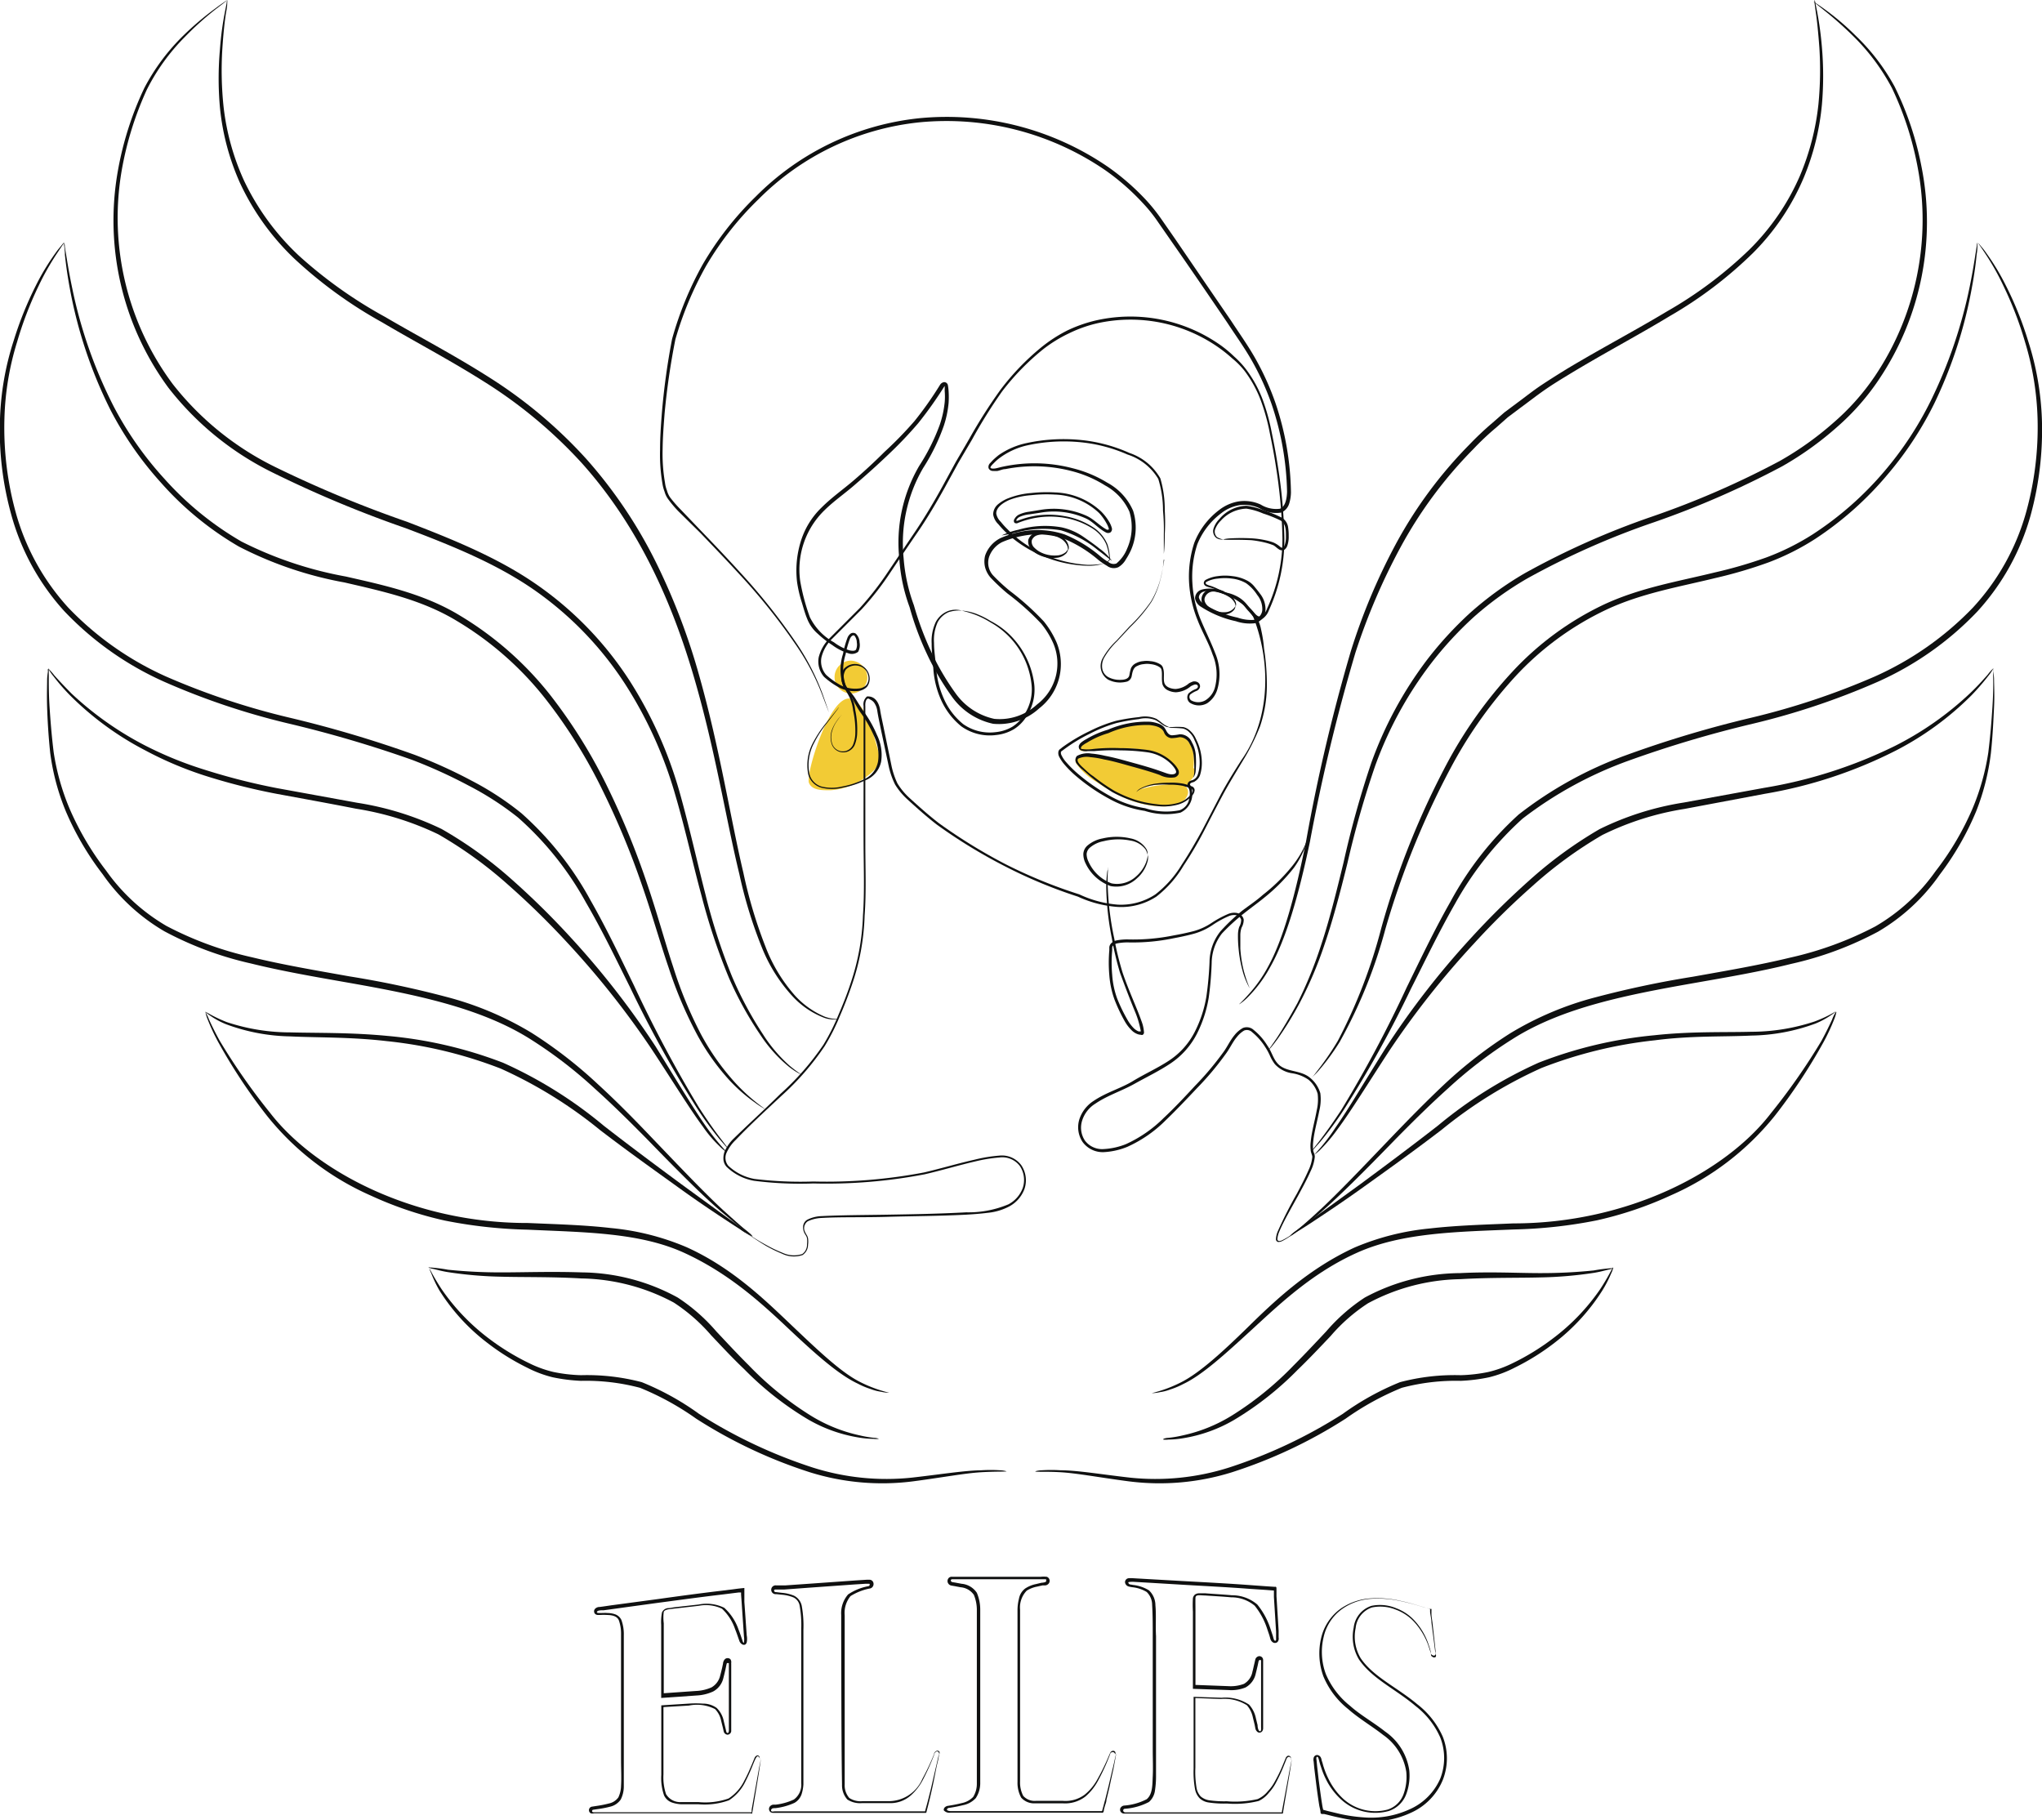 <svg xmlns="http://www.w3.org/2000/svg" viewBox="0 0 198.86 177.22"><defs><style>.cls-1{fill:#f2cb35;}.cls-2{fill:#f5cb2f;}.cls-3{fill:#0f1010;}</style></defs><g id="Layer_2" data-name="Layer 2"><g id="Layer_2-2" data-name="Layer 2"><path class="cls-1" d="M116.33,74.8a2.92,2.92,0,0,1-.09.81c-.24.43-.43.34-.45.89-1.53,0-3.27-.43-4.67.35a9.37,9.37,0,0,1,3.9-.38.92.92,0,0,1,.46.14.72.72,0,0,1,.19.74,1.34,1.34,0,0,1-.81.85,4.14,4.14,0,0,1-1.43.33,9.44,9.44,0,0,1-4.26-1,19.2,19.2,0,0,1-2.32-1.35,6.15,6.15,0,0,1-2-1.78.56.56,0,0,1-.1-.46.55.55,0,0,1,.42-.24,9.4,9.4,0,0,1,4.35.59c1.36.39,2.52.87,3.89,1.26.25.07,1.07.08,1.13-.17.13-.5-.28-.89-.61-1.2a4.42,4.42,0,0,0-1.45-.9,9.36,9.36,0,0,0-3.29-.36c-.71,0-1.42,0-2.12.08-.37,0-.73.06-1.09.11-.2,0-.65.1-.81-.08a.32.32,0,0,1,0-.45c.08-.07.49-.39.58-.44a12.92,12.92,0,0,1,5.29-1.67,5.16,5.16,0,0,1,1.36.06,1.67,1.67,0,0,1,.63.3,3.64,3.64,0,0,1,.46.63.88.88,0,0,0,.48.32c.42.1.83-.19,1.24,0,.56.21.9,1,1,1.54a5.31,5.31,0,0,1,0,1.5"/><path class="cls-1" d="M84.47,66.06a1.6,1.6,0,1,1-1.59-1.73,1.67,1.67,0,0,1,1.59,1.73"/><path class="cls-1" d="M85.63,73.5c.43,1.07-1.26,2.18-2,2.62a6.3,6.3,0,0,1-2.74.83c-.68,0-1.8.06-2.11-.72s1.65-7.39,3.54-8.14,3,4.52,3.33,5.41"/><polyline class="cls-2" points="127.86 145.49 127.86 145.49 127.87 145.48 127.86 145.49"/><path class="cls-3" d="M81.52,99.27a1,1,0,0,1-.32,0,2.75,2.75,0,0,1-.93-.16,8.18,8.18,0,0,1-3-2,15.46,15.46,0,0,1-3.06-4.81A43.85,43.85,0,0,1,72,85.11c-1.32-5.43-2.33-12-4.39-19.07s-5.28-14.64-11-21A45.72,45.72,0,0,0,47.2,37.2c-3.38-2.14-6.81-3.93-10-5.82a43.15,43.15,0,0,1-8.5-6.16,24.36,24.36,0,0,1-5.34-7.43,23.59,23.59,0,0,1-1.94-7.3,32,32,0,0,1,0-5.7,30.47,30.47,0,0,1,.47-3.56l.18-.92A1.11,1.11,0,0,1,22.13,0a1.54,1.54,0,0,1,0,.32q0,.32-.12.93c-.13.81-.26,2-.36,3.56a33.59,33.59,0,0,0,.13,5.65,23.71,23.71,0,0,0,2,7.16,24.3,24.3,0,0,0,5.3,7.25,43.78,43.78,0,0,0,8.44,6c3.17,1.86,6.61,3.65,10,5.8a45.68,45.68,0,0,1,9.56,8A45.64,45.64,0,0,1,64,55a63.47,63.47,0,0,1,4.11,10.85c2,7.11,3,13.71,4.28,19.12a45.64,45.64,0,0,0,2.14,7.17A15.49,15.49,0,0,0,77.47,97,8.3,8.3,0,0,0,80.32,99a3.78,3.78,0,0,0,1.2.23"/><path class="cls-3" d="M22.13,0l-.27.24L21,.9a30,30,0,0,0-3,2.7,20,20,0,0,0-3.7,5.13,32.06,32.06,0,0,0-2.47,8,27.13,27.13,0,0,0,5,20.68,28.65,28.65,0,0,0,9.94,8.05,114.66,114.66,0,0,0,12.87,5.35c4.47,1.72,8.87,3.5,12.62,6.11a33.51,33.51,0,0,1,9.07,9.39,40.74,40.74,0,0,1,4.84,10.78c1,3.56,1.74,6.93,2.53,10a57.77,57.77,0,0,0,2.59,8,35.55,35.55,0,0,0,3,5.61,14.45,14.45,0,0,0,2.59,3.06c.7.59,1.13.83,1.11.86a6.65,6.65,0,0,1-1.19-.77,13.69,13.69,0,0,1-2.7-3A34.23,34.23,0,0,1,71,95.25a59.31,59.31,0,0,1-2.69-8.06c-.82-3-1.55-6.4-2.59-9.93a40.52,40.52,0,0,0-4.83-10.63A33.07,33.07,0,0,0,52,57.43c-3.69-2.56-8.05-4.32-12.5-6A112.29,112.29,0,0,1,26.52,46a29.16,29.16,0,0,1-10.11-8.23,27.48,27.48,0,0,1-4.94-21.08,31.69,31.69,0,0,1,2.58-8.11,20.24,20.24,0,0,1,3.83-5.14A28.89,28.89,0,0,1,21,.8c.37-.28.66-.48.86-.61A1.68,1.68,0,0,1,22.13,0"/><path class="cls-3" d="M74.53,108a1,1,0,0,1-.27-.14,8.4,8.4,0,0,1-.73-.49A15.86,15.86,0,0,1,71,105.15a22.28,22.28,0,0,1-3.09-4.36,40.28,40.28,0,0,1-2.78-6.52c-.85-2.47-1.62-5.24-2.63-8.13a78.1,78.1,0,0,0-3.73-9A49.81,49.81,0,0,0,53.08,68a31.52,31.52,0,0,0-8.63-7.56c-3.39-2.05-7.23-2.87-10.89-3.72a36.61,36.61,0,0,1-10.3-3.5,30.68,30.68,0,0,1-7.62-6.26,33.52,33.52,0,0,1-4.89-7.06A44.06,44.06,0,0,1,6.81,28.14c-.27-1.44-.41-2.57-.49-3.34,0-.38-.05-.68-.07-.87a1.13,1.13,0,0,1,0-.3.92.92,0,0,1,.06.29c0,.19.07.48.13.87.12.76.3,1.88.6,3.3a45.33,45.33,0,0,0,4.09,11.6A33.38,33.38,0,0,0,16,46.61a30.56,30.56,0,0,0,7.51,6.12,37.12,37.12,0,0,0,10.17,3.41c3.64.83,7.58,1.66,11.06,3.77a32.41,32.41,0,0,1,8.79,7.7,50.28,50.28,0,0,1,5.74,9.25A77.77,77.77,0,0,1,63,86c1,2.92,1.74,5.69,2.56,8.16a40.14,40.14,0,0,0,2.67,6.49,23.38,23.38,0,0,0,3,4.37,17.9,17.9,0,0,0,2.41,2.32c.6.48.94.69.93.72"/><path class="cls-3" d="M6.25,23.63S6,24,5.54,24.69a25.41,25.41,0,0,0-1.8,3.19,35.16,35.16,0,0,0-2.07,5.4A27.6,27.6,0,0,0,.43,40.8,31.07,31.07,0,0,0,1.56,50a22.72,22.72,0,0,0,5.09,9.17,30.3,30.3,0,0,0,9.53,6.71,70.79,70.79,0,0,0,12,4,114.09,114.09,0,0,1,12.2,3.62A48,48,0,0,1,45.89,76a28.77,28.77,0,0,1,4.89,3.19,31.3,31.3,0,0,1,6.69,8.41c1.67,2.93,3,5.76,4.25,8.32a126.24,126.24,0,0,0,6.34,11.91c.86,1.34,1.58,2.34,2.09,3l.58.76q.19.25.18.27l-.23-.24-.63-.72a34.54,34.54,0,0,1-2.18-3A112.57,112.57,0,0,1,61.34,96.1c-1.28-2.55-2.62-5.38-4.3-8.26a30.83,30.83,0,0,0-6.6-8.24,29.26,29.26,0,0,0-4.82-3.11A48.61,48.61,0,0,0,40.15,74,116,116,0,0,0,28,70.43a70.15,70.15,0,0,1-12.07-4.07A30.51,30.51,0,0,1,6.25,59.5a23,23,0,0,1-5.16-9.41A30.63,30.63,0,0,1,0,40.79a27.49,27.49,0,0,1,1.33-7.61,34.51,34.51,0,0,1,2.18-5.41,22.64,22.64,0,0,1,1.91-3.15c.24-.35.46-.58.59-.75s.21-.25.22-.24"/><path class="cls-3" d="M70.72,112.16a4.13,4.13,0,0,1-.66-.56,11.58,11.58,0,0,1-1.6-1.88c-1.28-1.72-2.9-4.37-5-7.56a84.28,84.28,0,0,0-8.31-10.47,77.86,77.86,0,0,0-5.64-5.51,40.4,40.4,0,0,0-6.83-4.94,28.82,28.82,0,0,0-8-2.49c-2.69-.53-5.31-1-7.79-1.46a60,60,0,0,1-7-1.78,35.24,35.24,0,0,1-5.78-2.46,29.63,29.63,0,0,1-7.31-5.36,19.59,19.59,0,0,1-1.61-1.86,3.78,3.78,0,0,1-.48-.72,6,6,0,0,1,.57.64c.37.42.91,1,1.68,1.78a31.61,31.61,0,0,0,7.34,5.15A36.45,36.45,0,0,0,20.08,75,61.61,61.61,0,0,0,27,76.75l7.79,1.42A29.32,29.32,0,0,1,43,80.72a40.32,40.32,0,0,1,6.93,5,76.84,76.84,0,0,1,5.66,5.58,81.22,81.22,0,0,1,8.26,10.61c2,3.24,3.6,5.9,4.82,7.66a21.77,21.77,0,0,0,2.07,2.57"/><path class="cls-3" d="M4.75,65.11s0,.33,0,1,0,1.57.08,2.78.19,2.68.4,4.38A23,23,0,0,0,6.8,78.8a28.29,28.29,0,0,0,3.55,6,18.79,18.79,0,0,0,5.87,5.37,33.55,33.55,0,0,0,8.34,3.05c3,.73,6.19,1.27,9.44,1.85a96.34,96.34,0,0,1,9.46,2,31.19,31.19,0,0,1,8.32,3.51,43.82,43.82,0,0,1,6.45,5c1.89,1.73,3.55,3.43,5.05,5,3,3.13,5.41,5.67,7.19,7.3.9.81,1.59,1.44,2.09,1.84a5.92,5.92,0,0,1,.73.65,7.42,7.42,0,0,1-.8-.56c-.53-.37-1.25-1-2.17-1.76C68.48,116.5,66,114,63,110.91c-1.52-1.54-3.19-3.21-5.08-4.91a43.22,43.22,0,0,0-6.41-4.9c-4.84-3-11.12-4.27-17.59-5.41-3.25-.57-6.44-1.12-9.48-1.87A33.28,33.28,0,0,1,16,90.68a19,19,0,0,1-6-5.55A28,28,0,0,1,6.41,79a22.43,22.43,0,0,1-1.52-5.68c-.18-1.71-.26-3.2-.3-4.41s0-2.16,0-2.79a6.4,6.4,0,0,1,.08-.73.68.68,0,0,1,0-.24"/><path class="cls-3" d="M73.29,120.41a3.36,3.36,0,0,1-.54-.29c-.34-.2-.83-.51-1.46-.92-1.25-.82-3.05-2-5.24-3.58s-4.78-3.41-7.6-5.57a43.49,43.49,0,0,0-9.7-6,42.74,42.74,0,0,0-11.09-2.67c-3.51-.41-6.69-.33-9.38-.46A18.79,18.79,0,0,1,22,99.73a7.7,7.7,0,0,1-1.53-.83,2.89,2.89,0,0,1-.47-.37c0-.06.7.46,2.09,1a19.72,19.72,0,0,0,6.19,1c2.66.07,5.88,0,9.42.34A41.52,41.52,0,0,1,49,103.49a42.28,42.28,0,0,1,9.8,6.13c2.79,2.17,5.36,4.07,7.51,5.66L71.42,119l1.4,1a2.31,2.31,0,0,1,.47.39"/><path class="cls-3" d="M20,98.53a5.28,5.28,0,0,1,.35.73c.22.49.56,1.2,1.05,2.09a61.49,61.49,0,0,0,4.89,7c4.39,5.7,14,10.76,25.1,10.74,2.76.12,5.48.19,8.09.49a24.71,24.71,0,0,1,7.37,1.86c4.44,2,7.64,5.14,10.26,7.63s4.77,4.53,6.57,5.46a13,13,0,0,0,2.92,1.09,3.8,3.8,0,0,1-.81-.1,4.66,4.66,0,0,1-1-.26,7.81,7.81,0,0,1-1.26-.53c-1.87-.88-4.11-2.87-6.75-5.36S71,124,66.64,122s-9.75-2-15.26-2.26a46.16,46.16,0,0,1-8.08-.89,35.74,35.74,0,0,1-7.19-2.43A26.75,26.75,0,0,1,26,108.65a54.21,54.21,0,0,1-4.76-7.2,19.53,19.53,0,0,1-1-2.14,4,4,0,0,1-.24-.78"/><path class="cls-3" d="M85.56,140.11a1.91,1.91,0,0,1-.5,0,9.26,9.26,0,0,1-1.43-.13,14.38,14.38,0,0,1-5-1.8,30.64,30.64,0,0,1-6.15-4.85c-1.06-1-2.12-2.14-3.22-3.3a17.13,17.13,0,0,0-3.64-3.19,19.65,19.65,0,0,0-9-2.35c-2.91-.17-5.56-.11-7.78-.17a38.84,38.84,0,0,1-5.25-.45c-.62-.1-1.08-.24-1.4-.31a1.71,1.71,0,0,1-.48-.15,14.93,14.93,0,0,1,1.91.23,50.09,50.09,0,0,0,5.23.26c2.21,0,4.85-.1,7.8,0A19.8,19.8,0,0,1,66,126.35a17.74,17.74,0,0,1,3.76,3.3c1.09,1.16,2.14,2.29,3.17,3.31a31.39,31.39,0,0,0,6,4.87,15.19,15.19,0,0,0,4.79,1.94,10.75,10.75,0,0,0,1.4.24,1.47,1.47,0,0,1,.49.1"/><path class="cls-3" d="M41.75,123.43c.06,0,.39.79,1.26,2.11a20.63,20.63,0,0,0,4.6,4.8,23.18,23.18,0,0,0,3.92,2.4,11,11,0,0,0,2.38.86,15.13,15.13,0,0,0,2.67.31,20.93,20.93,0,0,1,5.92.68,26.34,26.34,0,0,1,5.58,3.09,48.2,48.2,0,0,0,11,5.2,23.68,23.68,0,0,0,9.77,1c2.81-.32,5.1-.69,6.7-.71a14.1,14.1,0,0,1,1.84,0,2.36,2.36,0,0,1,.63.1c0,.05-.88,0-2.46.09s-3.84.52-6.67.89a23.62,23.62,0,0,1-10-.88,47.09,47.09,0,0,1-11.1-5.23,27,27,0,0,0-5.46-3,20.56,20.56,0,0,0-5.75-.68,16.65,16.65,0,0,1-2.77-.35,11.17,11.17,0,0,1-2.47-.93,22.64,22.64,0,0,1-4-2.51,19.32,19.32,0,0,1-4.54-5A12,12,0,0,1,42,124a2.72,2.72,0,0,1-.22-.6"/><path class="cls-3" d="M120.69,97.77s.31-.28.84-.87a13.52,13.52,0,0,0,2-2.84c1.45-2.65,2.61-6.89,3.67-12.18a173,173,0,0,1,4.36-18.5A59.55,59.55,0,0,1,135.92,53a42.42,42.42,0,0,1,7.18-9.71,30,30,0,0,1,2.25-2.12l1.14-1,1.22-.91c.82-.6,1.6-1.23,2.43-1.78s1.66-1.07,2.49-1.58c3.34-2,6.67-3.75,9.73-5.59a40.2,40.2,0,0,0,8-6,22.94,22.94,0,0,0,4.92-7.18,24.55,24.55,0,0,0,1.81-7,34.37,34.37,0,0,0,.09-5.48c-.11-1.5-.23-2.67-.35-3.45q-.08-.6-.12-.9a1.44,1.44,0,0,1,0-.31,1.1,1.1,0,0,1,.08.3l.18.89a34.32,34.32,0,0,1,.46,3.45,32.57,32.57,0,0,1,0,5.53,24.35,24.35,0,0,1-1.76,7.11,23.06,23.06,0,0,1-4.95,7.36,40.28,40.28,0,0,1-8.11,6.15c-3.07,1.86-6.39,3.61-9.71,5.62-.82.5-1.65,1-2.47,1.57s-1.58,1.17-2.39,1.76l-1.2.9-1.13,1a25.68,25.68,0,0,0-2.22,2.09,42.19,42.19,0,0,0-7.1,9.57A61.29,61.29,0,0,0,132,63.55,181.6,181.6,0,0,0,127.56,82c-1.11,5.28-2.35,9.54-3.88,12.2A12.72,12.72,0,0,1,121.62,97a5.28,5.28,0,0,1-.93.79"/><path class="cls-3" d="M176.58.14a25,25,0,0,1,4.13,3.33,20.24,20.24,0,0,1,3.79,4.95,30.67,30.67,0,0,1,2.63,7.84A27.48,27.48,0,0,1,183,36.92a23.41,23.41,0,0,1-4.13,4.69,31.37,31.37,0,0,1-5.3,3.79,87.41,87.41,0,0,1-12.48,5.45,76.22,76.22,0,0,0-12.36,5.48,31.77,31.77,0,0,0-5.19,3.74,35.13,35.13,0,0,0-4.16,4.51,37.19,37.19,0,0,0-5.44,9.94,93,93,0,0,0-2.73,9.57c-.74,3-1.45,5.64-2.24,7.94a38.06,38.06,0,0,1-2.45,5.73,32.89,32.89,0,0,1-2.06,3.35c-.27.37-.48.64-.63.82s-.23.26-.24.25a1.65,1.65,0,0,1,.19-.29l.58-.84c.49-.75,1.18-1.89,2-3.39a40.77,40.77,0,0,0,2.33-5.74c.76-2.29,1.44-5,2.15-7.93a94.11,94.11,0,0,1,2.68-9.64,37.61,37.61,0,0,1,5.46-10.11,35.59,35.59,0,0,1,4.22-4.59,32.7,32.7,0,0,1,5.27-3.82,77.1,77.1,0,0,1,12.45-5.54,85.56,85.56,0,0,0,12.4-5.4,30.8,30.8,0,0,0,5.21-3.71,23,23,0,0,0,4.06-4.56,27.28,27.28,0,0,0,4.17-20.28,31.16,31.16,0,0,0-2.51-7.76,20.63,20.63,0,0,0-3.66-4.95A35.41,35.41,0,0,0,177.64,1l-.8-.64a1.42,1.42,0,0,1-.26-.23"/><path class="cls-3" d="M127.79,104.92s.24-.31.69-.9a27.12,27.12,0,0,0,1.8-2.66,51.26,51.26,0,0,0,4.24-11A79.62,79.62,0,0,1,141.1,74a42.82,42.82,0,0,1,6.09-8.49,29.23,29.23,0,0,1,9-6.64c3.54-1.65,7.28-2.26,10.77-3.12a43.71,43.71,0,0,0,5.06-1.47,23.91,23.91,0,0,0,4.5-2.24,32,32,0,0,0,7-6.16A33.29,33.29,0,0,0,188,39.08a46.28,46.28,0,0,0,3.82-11.17c.28-1.37.45-2.44.56-3.17.06-.37.1-.64.13-.83a1,1,0,0,1,.06-.28,1,1,0,0,1,0,.28c0,.19,0,.47-.07.84-.07.74-.2,1.82-.46,3.21a44,44,0,0,1-3.66,11.31,33.49,33.49,0,0,1-4.52,6.89,32.32,32.32,0,0,1-7.06,6.3,24.05,24.05,0,0,1-4.59,2.31,44.14,44.14,0,0,1-5.13,1.51c-3.5.86-7.22,1.48-10.65,3.09a28.85,28.85,0,0,0-8.86,6.5,43.11,43.11,0,0,0-6,8.36,81.38,81.38,0,0,0-6.65,16.22,48,48,0,0,1-4.45,11,21.42,21.42,0,0,1-1.9,2.62,8.27,8.27,0,0,1-.57.62c-.13.14-.2.21-.21.2"/><path class="cls-3" d="M192.61,23.63s.08.07.22.24.35.4.59.75a22.86,22.86,0,0,1,1.91,3.16,33.72,33.72,0,0,1,2.18,5.42,28.07,28.07,0,0,1,1.34,7.63,31.45,31.45,0,0,1-1.09,9.32,23,23,0,0,1-5.21,9.41,30.55,30.55,0,0,1-9.73,6.85,71.45,71.45,0,0,1-12.11,4.06,111.57,111.57,0,0,0-12.16,3.62,38.08,38.08,0,0,0-10.28,5.63A32.25,32.25,0,0,0,141.7,88c-1.66,2.91-3,5.73-4.3,8.29a109.85,109.85,0,0,1-6.58,11.85,34.68,34.68,0,0,1-2.21,3l-.64.72c-.14.16-.22.24-.23.23a1.25,1.25,0,0,1,.19-.27l.59-.75c.51-.67,1.24-1.67,2.11-3A119.94,119.94,0,0,0,137,96.13c1.26-2.56,2.59-5.4,4.26-8.34a31.86,31.86,0,0,1,6.64-8.48,38.07,38.07,0,0,1,10.42-5.76,109.42,109.42,0,0,1,12.22-3.66,71.51,71.51,0,0,0,12-4,30.41,30.41,0,0,0,9.57-6.7A22.63,22.63,0,0,0,197.28,50a30.92,30.92,0,0,0,1.15-9.18,28.23,28.23,0,0,0-1.23-7.54,34.62,34.62,0,0,0-2.08-5.41,24.45,24.45,0,0,0-1.8-3.2c-.46-.7-.73-1.05-.71-1.06"/><path class="cls-3" d="M128,112.42s.21-.22.58-.64a19.1,19.1,0,0,0,1.49-2c1.23-1.75,2.8-4.43,4.84-7.68a80.77,80.77,0,0,1,8.26-10.67,77.33,77.33,0,0,1,5.67-5.62,41.08,41.08,0,0,1,6.93-5.07,28.53,28.53,0,0,1,8.19-2.59l7.83-1.43a45.63,45.63,0,0,0,12.72-4.07,30.85,30.85,0,0,0,7.37-5.17c.77-.73,1.31-1.36,1.69-1.78a4.84,4.84,0,0,1,.57-.64,4.56,4.56,0,0,1-.48.72A23.11,23.11,0,0,1,192,67.7a29.44,29.44,0,0,1-7.34,5.37,44.47,44.47,0,0,1-12.81,4.23l-7.81,1.47a27.84,27.84,0,0,0-8,2.54,40.87,40.87,0,0,0-6.84,5,74.26,74.26,0,0,0-5.64,5.55,83.54,83.54,0,0,0-8.31,10.53c-2.09,3.21-3.72,5.86-5,7.58a16,16,0,0,1-1.59,1.9,3.35,3.35,0,0,1-.67.56"/><path class="cls-3" d="M194.11,65.11a.68.68,0,0,1,0,.24,6.4,6.4,0,0,1,.08.73c0,.63.06,1.58,0,2.79s-.12,2.7-.3,4.41A22.86,22.86,0,0,1,192.45,79a28,28,0,0,1-3.55,6.17,19.1,19.1,0,0,1-6,5.55,33.28,33.28,0,0,1-8.47,3.14c-3,.75-6.23,1.3-9.48,1.87-6.47,1.14-12.75,2.36-17.59,5.41A43.22,43.22,0,0,0,141,106c-1.89,1.7-3.56,3.37-5.08,4.91-3,3.09-5.5,5.59-7.34,7.18-.92.79-1.65,1.39-2.17,1.76a7.42,7.42,0,0,1-.8.56,5.92,5.92,0,0,1,.73-.65c.49-.4,1.19-1,2.09-1.84,1.78-1.63,4.19-4.17,7.19-7.3,1.5-1.56,3.16-3.26,5-5a43.3,43.3,0,0,1,6.45-5,31.19,31.19,0,0,1,8.32-3.51,96.34,96.34,0,0,1,9.46-2c3.25-.58,6.43-1.12,9.44-1.85a33.55,33.55,0,0,0,8.34-3.05,18.64,18.64,0,0,0,5.86-5.37,27.94,27.94,0,0,0,3.56-6,23,23,0,0,0,1.58-5.56c.21-1.7.32-3.17.4-4.38s.09-2.14.08-2.78,0-1,0-1"/><path class="cls-3" d="M125.57,120.41A2.31,2.31,0,0,1,126,120l1.39-1,5.14-3.73c2.15-1.59,4.71-3.49,7.5-5.66a42.56,42.56,0,0,1,9.81-6.13,41.52,41.52,0,0,1,11.26-2.67c3.54-.39,6.76-.27,9.42-.34a19.77,19.77,0,0,0,6.19-1c1.39-.52,2.06-1,2.09-1a2.89,2.89,0,0,1-.47.37,8,8,0,0,1-1.53.83,18.84,18.84,0,0,1-6.26,1.17c-2.69.13-5.88,0-9.38.46A42.74,42.74,0,0,0,150.11,104a43.49,43.49,0,0,0-9.7,6c-2.82,2.16-5.41,4-7.6,5.57s-4,2.76-5.24,3.58c-.63.41-1.13.72-1.47.92a3.09,3.09,0,0,1-.53.29"/><path class="cls-3" d="M178.84,98.53a4,4,0,0,1-.24.78,19.53,19.53,0,0,1-1,2.14,54.21,54.21,0,0,1-4.76,7.2,26.75,26.75,0,0,1-10.13,7.75,35.74,35.74,0,0,1-7.19,2.43,46.16,46.16,0,0,1-8.08.89c-5.52.23-10.9.3-15.27,2.26s-7.54,5-10.19,7.43-4.88,4.48-6.75,5.36a7.81,7.81,0,0,1-1.26.53,4.66,4.66,0,0,1-1,.26,3.8,3.8,0,0,1-.81.1,13,13,0,0,0,2.92-1.09c1.8-.93,4-2.94,6.57-5.46s5.82-5.58,10.26-7.63a24.72,24.72,0,0,1,7.36-1.86c2.62-.3,5.34-.37,8.1-.49,11.11,0,20.71-5,25.1-10.74a61.49,61.49,0,0,0,4.89-7c.49-.89.82-1.6,1.05-2.09a4.13,4.13,0,0,1,.35-.73"/><path class="cls-3" d="M113.3,140.11a1.38,1.38,0,0,1,.49-.1,10.75,10.75,0,0,0,1.4-.24,15.19,15.19,0,0,0,4.79-1.94,31.39,31.39,0,0,0,6-4.87c1-1,2.08-2.15,3.17-3.31a17.74,17.74,0,0,1,3.76-3.3,19.8,19.8,0,0,1,9.28-2.38c3-.15,5.59,0,7.8,0a50.09,50.09,0,0,0,5.23-.26,14.93,14.93,0,0,1,1.91-.23,1.71,1.71,0,0,1-.48.15c-.32.07-.79.21-1.4.31a38.84,38.84,0,0,1-5.25.45c-2.22.06-4.87,0-7.78.17a19.65,19.65,0,0,0-9,2.35,16.89,16.89,0,0,0-3.64,3.19c-1.1,1.16-2.16,2.28-3.22,3.3a30.64,30.64,0,0,1-6.15,4.85,14.38,14.38,0,0,1-5,1.8,9.26,9.26,0,0,1-1.43.13,1.91,1.91,0,0,1-.5,0"/><path class="cls-3" d="M157.11,123.43a2.72,2.72,0,0,1-.22.6,12,12,0,0,1-.85,1.64,19.7,19.7,0,0,1-4.54,5,22.64,22.64,0,0,1-4,2.51,11.17,11.17,0,0,1-2.47.93,16.65,16.65,0,0,1-2.77.35,20.56,20.56,0,0,0-5.75.68,27,27,0,0,0-5.46,3,47.09,47.09,0,0,1-11.1,5.23,23.62,23.62,0,0,1-10,.88c-2.84-.37-5.09-.8-6.67-.89s-2.46,0-2.46-.09a2.36,2.36,0,0,1,.63-.1,14.1,14.1,0,0,1,1.84,0c1.6,0,3.89.39,6.7.71a23.68,23.68,0,0,0,9.77-1,48.2,48.2,0,0,0,11-5.2,26.34,26.34,0,0,1,5.58-3.09,20.9,20.9,0,0,1,5.91-.68,15.25,15.25,0,0,0,2.68-.31,11,11,0,0,0,2.38-.86,23.07,23.07,0,0,0,3.91-2.4,20.5,20.5,0,0,0,4.61-4.8c.87-1.32,1.2-2.14,1.26-2.11"/><path class="cls-3" d="M81.93,69.64l-.12.16c-.08.1-.2.26-.35.48a3.29,3.29,0,0,0-.41.86,2.06,2.06,0,0,0,0,1.3,1.09,1.09,0,0,0,1.31.69,1.12,1.12,0,0,0,.7-.58,3.24,3.24,0,0,0,.23-1,9,9,0,0,0-.21-2.37,4.07,4.07,0,0,0-.34-1.26c-.19-.4-.47-.79-.66-1.25a1.62,1.62,0,0,1,.08-1.51,1.46,1.46,0,0,1,1.53-.44,1.44,1.44,0,0,1,1,1.29,1.28,1.28,0,0,1-.26.87,1.36,1.36,0,0,1-.83.4A3.29,3.29,0,0,1,81.82,67a7.49,7.49,0,0,1-1.57-1.09A2.28,2.28,0,0,1,79.73,64a4,4,0,0,1,1-1.79l3-3a29.55,29.55,0,0,0,2.77-3.56l2.7-4c.91-1.36,1.77-2.81,2.6-4.32L93.07,45c.44-.76.9-1.53,1.35-2.32a49.61,49.61,0,0,1,3-4.71,24.05,24.05,0,0,1,4-4.16,14.11,14.11,0,0,1,2.52-1.63,13.64,13.64,0,0,1,2.88-1,15.22,15.22,0,0,1,12.11,2.48,11.59,11.59,0,0,1,1.26,1.06,8.81,8.81,0,0,1,1.14,1.22,11.79,11.79,0,0,1,1.62,2.93,20.44,20.44,0,0,1,.9,3.26c.23,1.11.44,2.23.61,3.36a51.14,51.14,0,0,1,.62,6.94,16.55,16.55,0,0,1-1.51,7,1.72,1.72,0,0,1-.55.77l-.36.28a1.2,1.2,0,0,1-.46.21,4.23,4.23,0,0,1-1.85-.2,10.19,10.19,0,0,1-3.4-1.41,1.19,1.19,0,0,1-.57-.82.89.89,0,0,1,.6-.83,2.75,2.75,0,0,1,1.9.12,7,7,0,0,1,3.15,2,4.21,4.21,0,0,1,.78,1.74,13.21,13.21,0,0,1,.29,1.87,22.78,22.78,0,0,1,.27,3.79,12.57,12.57,0,0,1-.66,3.78A21,21,0,0,1,121,74.13c-.66,1.11-1.34,2.2-1.95,3.34s-1.2,2.29-1.8,3.45-1.27,2.29-2,3.39a10.64,10.64,0,0,1-2.64,3,6.25,6.25,0,0,1-3.82,1,11.1,11.1,0,0,1-3.82-1,47,47,0,0,1-7.19-3,51,51,0,0,1-6.53-4c-1-.77-1.95-1.62-2.88-2.47a6.54,6.54,0,0,1-1.21-1.46,7.68,7.68,0,0,1-.62-1.8L85.78,71c-.12-.6-.26-1.21-.35-1.81a1.79,1.79,0,0,0-.32-.79,1,1,0,0,0-.32-.26l-.18-.1a.15.15,0,0,0-.13,0c-.18.11-.23.44-.21.73v2.73c0,1.21,0,2.41,0,3.61,0,2.4,0,4.76,0,7.11s.1,4.66-.07,6.94a22.54,22.54,0,0,1-1.21,6.67c-.36,1.06-.76,2.1-1.2,3.11a20.11,20.11,0,0,1-1.48,2.93,26.14,26.14,0,0,1-4.21,4.84c-1.54,1.44-3.06,2.83-4.46,4.3a3.93,3.93,0,0,0-.86,1.19,1.21,1.21,0,0,0,.14,1.31,5,5,0,0,0,2.55,1.29,36.8,36.8,0,0,0,5.73.25,50.75,50.75,0,0,0,10.78-.88c1.68-.39,3.3-.88,4.91-1.24a14.38,14.38,0,0,1,2.42-.4,2.35,2.35,0,0,1,2.16.95,2.63,2.63,0,0,1,.3,2.29,3.18,3.18,0,0,1-1.49,1.71,5.65,5.65,0,0,1-2.1.62c-.71.09-1.4.14-2.09.18-2.75.14-5.31.14-7.66.21s-4.51,0-6.43.11a3.52,3.52,0,0,0-1.33.32.81.81,0,0,0-.25,1.08,1.43,1.43,0,0,0,.15.27,1,1,0,0,1,.12.31,2.24,2.24,0,0,1,0,.63,1.2,1.2,0,0,1-.53,1,2.63,2.63,0,0,1-2-.13,13.89,13.89,0,0,1-1.54-.75c-.88-.52-1.53-1-2-1.27s-.63-.47-.63-.47l.66.43c.43.3,1.08.73,2,1.23a12.92,12.92,0,0,0,1.53.73,2.62,2.62,0,0,0,1.95.13,1.1,1.1,0,0,0,.46-.94,2.39,2.39,0,0,0,0-.59,1,1,0,0,0-.1-.26,1.69,1.69,0,0,1-.17-.29,1.2,1.2,0,0,1-.1-.68.81.81,0,0,1,.4-.58,3.32,3.32,0,0,1,1.39-.35c1.94-.1,4.09-.1,6.44-.14s4.92-.08,7.66-.23a10,10,0,0,0,4.1-.78,2.94,2.94,0,0,0,1.39-1.59,2.45,2.45,0,0,0-.27-2.12,2.14,2.14,0,0,0-2-.85,15.14,15.14,0,0,0-2.38.39c-1.6.37-3.22.86-4.91,1.25a50.67,50.67,0,0,1-10.83.89,35.36,35.36,0,0,1-5.78-.26,5.11,5.11,0,0,1-2.67-1.36,1.18,1.18,0,0,1-.31-.75,1.91,1.91,0,0,1,.13-.78,4.11,4.11,0,0,1,.91-1.26C73,109.36,74.5,108,76,106.52a26,26,0,0,0,4.19-4.79,20.7,20.7,0,0,0,1.46-2.9c.43-1,.83-2,1.19-3.09a22.79,22.79,0,0,0,1.2-6.61c.16-2.28.07-4.59.06-6.93s0-4.71,0-7.11c0-1.19,0-2.4,0-3.61V68.75a1,1,0,0,1,.33-.93c.84-.07,1.19.71,1.28,1.3s.24,1.2.36,1.81l.75,3.64a7.57,7.57,0,0,0,.58,1.72,6.46,6.46,0,0,0,1.18,1.42c.93.85,1.86,1.68,2.86,2.45a51.64,51.64,0,0,0,6.5,4,47.9,47.9,0,0,0,7.17,2.93,10.71,10.71,0,0,0,3.74,1,6.08,6.08,0,0,0,3.67-1,10.52,10.52,0,0,0,2.57-2.9c.72-1.09,1.37-2.22,2-3.37l1.8-3.46c.61-1.14,1.3-2.24,2-3.34,3-4.23,2.84-10,1-14.34a6.63,6.63,0,0,0-3-1.94,2.46,2.46,0,0,0-1.7-.12.62.62,0,0,0-.44.55,1,1,0,0,0,.47.62,9.87,9.87,0,0,0,3.3,1.35,4,4,0,0,0,1.72.21,1.25,1.25,0,0,0,.35-.16l.35-.28a1.44,1.44,0,0,0,.47-.68,16.19,16.19,0,0,0,1.48-6.83,50.55,50.55,0,0,0-.62-6.88c-.17-1.13-.38-2.24-.61-3.35a20,20,0,0,0-.89-3.21,11.55,11.55,0,0,0-1.58-2.86A7.69,7.69,0,0,0,120,34.9a13.65,13.65,0,0,0-1.24-1,14.93,14.93,0,0,0-11.86-2.43,12.89,12.89,0,0,0-2.82,1A13.45,13.45,0,0,0,101.6,34a23.83,23.83,0,0,0-4,4.1,48.6,48.6,0,0,0-2.93,4.69L93.31,45.1c-.42.78-.85,1.54-1.26,2.3-.84,1.51-1.71,3-2.63,4.34s-1.83,2.69-2.71,4a28.16,28.16,0,0,1-2.8,3.59l-3,3A3.82,3.82,0,0,0,80,64a2,2,0,0,0,.46,1.72,7.25,7.25,0,0,0,1.5,1.05,3.14,3.14,0,0,0,1.7.27,1.18,1.18,0,0,0,.71-.33,1.05,1.05,0,0,0,.21-.73,1.24,1.24,0,0,0-.89-1.12,1.28,1.28,0,0,0-1.33.36,1.43,1.43,0,0,0-.07,1.35c.17.44.45.82.64,1.25a4.07,4.07,0,0,1,.35,1.29,9.18,9.18,0,0,1,.19,2.41,3.42,3.42,0,0,1-.25,1.06,1.24,1.24,0,0,1-.78.64A1.19,1.19,0,0,1,81,72.47a2.13,2.13,0,0,1,0-1.35,3.67,3.67,0,0,1,.45-.87,3.86,3.86,0,0,1,.5-.61"/><path class="cls-3" d="M126.49,119.7s-.23.21-.7.57a6.37,6.37,0,0,1-.93.58,1,1,0,0,1-.34.09.26.26,0,0,1-.26-.28,2.08,2.08,0,0,1,.19-.79,40.71,40.71,0,0,1,1.85-3.64c.37-.7.77-1.46,1.13-2.28a3.9,3.9,0,0,0,.37-1.29c0-.18-.15-.42-.16-.68a3.31,3.31,0,0,1,0-.77c.09-1,.39-2,.59-3.09a4.63,4.63,0,0,0,.09-1.61,2.82,2.82,0,0,0-.89-1.37,3.79,3.79,0,0,0-1.6-.63,2.84,2.84,0,0,1-1.68-.89,4,4,0,0,1-.49-.85,6,6,0,0,0-.45-.82,5.94,5.94,0,0,0-1.26-1.43.73.73,0,0,0-.79-.17,2.52,2.52,0,0,0-.7.62c-.42.49-.7,1.15-1.13,1.71a28.68,28.68,0,0,1-2.74,3.26c-1,1.06-2,2.12-3.07,3.15a12.5,12.5,0,0,1-3.75,2.59,7,7,0,0,1-2.26.51,2.43,2.43,0,0,1-2.09-1,2.6,2.6,0,0,1-.29-2.25,3.37,3.37,0,0,1,1.39-1.75c1.23-.83,2.62-1.2,3.79-1.91s2.44-1.28,3.53-2a7.32,7.32,0,0,0,2.51-2.8,11.85,11.85,0,0,0,1.13-3.42,33.17,33.17,0,0,0,.31-3.38,4.86,4.86,0,0,1,1.07-3,19.09,19.09,0,0,1,2.11-2c.72-.54,1.41-1,2-1.53a17.35,17.35,0,0,0,2.89-2.84,9.13,9.13,0,0,0,1.31-2.2c.11-.27.16-.49.21-.63l.08-.22a6,6,0,0,1-.24.87A8.61,8.61,0,0,1,126,84.51a17.73,17.73,0,0,1-2.88,2.9c-.62.51-1.31,1-2,1.55A19.49,19.49,0,0,0,119,90.9a4.74,4.74,0,0,0-1,2.85,32.25,32.25,0,0,1-.29,3.41,12.09,12.09,0,0,1-1.14,3.49,7.67,7.67,0,0,1-2.59,2.91c-1.11.74-2.34,1.33-3.54,2s-2.6,1.11-3.77,1.91a3,3,0,0,0-1.27,1.6,2.27,2.27,0,0,0,.26,2,2.09,2.09,0,0,0,1.83.82,6.76,6.76,0,0,0,2.16-.48,12.55,12.55,0,0,0,3.66-2.53c1.07-1,2.09-2.09,3.06-3.14a29,29,0,0,0,2.72-3.22c.42-.55.68-1.18,1.14-1.73a2.72,2.72,0,0,1,.81-.69,1,1,0,0,1,1.06.2,5.88,5.88,0,0,1,1.32,1.51c.39.54.55,1.2.92,1.65.77,1,2.25.66,3.24,1.49a3.06,3.06,0,0,1,1,1.5,4.61,4.61,0,0,1-.1,1.71c-.21,1.08-.51,2.09-.6,3.07a3.46,3.46,0,0,0,0,.72c0,.23.17.41.16.71a4,4,0,0,1-.4,1.37c-.37.83-.78,1.58-1.16,2.28-.76,1.39-1.46,2.58-1.89,3.6a2.25,2.25,0,0,0-.19.74c0,.27.29.2.46.12a6.53,6.53,0,0,0,.93-.55c.25-.17.42-.31.55-.39l.19-.13"/><path class="cls-3" d="M119.17,52.51a3.67,3.67,0,0,1,.72-.09,19,19,0,0,1,2,0,8.81,8.81,0,0,1,1.37.19,5.52,5.52,0,0,1,.74.21,2.64,2.64,0,0,1,.7.45c.21.15.32.05.42-.22a2.43,2.43,0,0,0,.11-.82c0-.59,0-1.25-.53-1.55A12.25,12.25,0,0,0,123,50a6.37,6.37,0,0,0-1.62-.47,3.48,3.48,0,0,0-2.48,1.16,2.29,2.29,0,0,0-.58.9.73.73,0,0,0,.2.71,1.86,1.86,0,0,0,.65.24s-.07,0-.19,0a1,1,0,0,1-.53-.16.85.85,0,0,1-.29-.84,2.27,2.27,0,0,1,.59-1,3.54,3.54,0,0,1,2.64-1.29,6.4,6.4,0,0,1,1.7.46,11,11,0,0,1,1.76.71,1.32,1.32,0,0,1,.58.84,5.15,5.15,0,0,1,.07.94,2.6,2.6,0,0,1-.13.92.79.79,0,0,1-.3.42.53.53,0,0,1-.54-.06c-.26-.17-.41-.37-.64-.43a5.83,5.83,0,0,0-.71-.22,10.2,10.2,0,0,0-1.32-.23c-1.65-.08-2.7,0-2.69-.07"/><path class="cls-3" d="M118,57.39a2.45,2.45,0,0,1,.63.12l.73.18a3.85,3.85,0,0,1,1,.33,3,3,0,0,1,1,.76c.14.16.28.34.43.5s.32.37.48.53.35.28.42.17a1,1,0,0,0,.24-.63,2.19,2.19,0,0,0-.5-1.42,4.08,4.08,0,0,0-1.08-1.14,3.55,3.55,0,0,0-1.39-.45,5.08,5.08,0,0,0-1.35,0,2.91,2.91,0,0,0-1.1.31c-.14.09-.12.16,0,.26a2.29,2.29,0,0,0,.42.15,6.27,6.27,0,0,1,.69.29c.38.17.59.24.59.26a1.66,1.66,0,0,1-.63-.15,7,7,0,0,0-.7-.24,1.87,1.87,0,0,1-.47-.16.38.38,0,0,1-.18-.28.37.37,0,0,1,.18-.31,3.25,3.25,0,0,1,1.19-.37,5.07,5.07,0,0,1,1.41,0,4,4,0,0,1,1.51.47,2.31,2.31,0,0,1,.65.56c.17.21.35.42.52.66a2.42,2.42,0,0,1,.55,1.61,1.32,1.32,0,0,1-.32.8.41.41,0,0,1-.5.09A1.17,1.17,0,0,1,122,60a6.46,6.46,0,0,0-.46-.54c-.16-.18-.3-.36-.43-.52a2.91,2.91,0,0,0-.89-.74,3.84,3.84,0,0,0-.91-.35l-.72-.23a2.39,2.39,0,0,1-.59-.23"/><path class="cls-3" d="M116.2,75.72a1.71,1.71,0,0,0,.1-.55,11.15,11.15,0,0,0-.06-1.63,3,3,0,0,0-.37-1.08,1.11,1.11,0,0,0-1-.68,4.24,4.24,0,0,1-.78.1.85.85,0,0,1-.71-.51c-.2-.56-.83-.7-1.44-.77a9.11,9.11,0,0,0-4,.79,8.46,8.46,0,0,0-2.09.93,2.73,2.73,0,0,0-.47.31c-.12.13-.16.26-.06.3a3.7,3.7,0,0,0,1.16,0,18.3,18.3,0,0,1,2.58-.08,20.87,20.87,0,0,1,2.7.18,4.39,4.39,0,0,1,2.51,1.29,2.51,2.51,0,0,1,.46.6.59.59,0,0,1,.05.46.62.62,0,0,1-.35.31,2.34,2.34,0,0,1-1.5-.23c-.9-.32-1.82-.58-2.73-.83s-1.8-.52-2.69-.68a8.46,8.46,0,0,0-1.32-.22,2,2,0,0,0-1.18.14c-.22.21.15.6.45.87s.61.59,1,.84a19.23,19.23,0,0,0,2,1.39,12,12,0,0,0,2.1.91,10.55,10.55,0,0,0,2.08.43,4.82,4.82,0,0,0,1.94-.09,2.52,2.52,0,0,0,1.44-.91c.47-.54-.38-.63-.79-.78a6.09,6.09,0,0,0-1.38-.12,8.55,8.55,0,0,0-1.17,0,4.51,4.51,0,0,0-1.56.4,1.87,1.87,0,0,0-.46.32,1.06,1.06,0,0,1,.43-.37,4.58,4.58,0,0,1,1.58-.47,8.51,8.51,0,0,1,1.18-.07,5.93,5.93,0,0,1,1.42.1,6,6,0,0,1,.76.24.41.41,0,0,1,.31.36.81.81,0,0,1-.16.45,2.82,2.82,0,0,1-1.55,1,5.37,5.37,0,0,1-2,.11,10.41,10.41,0,0,1-2.14-.43,12,12,0,0,1-2.15-.91,20,20,0,0,1-2-1.41c-.34-.26-.64-.57-1-.85a3.63,3.63,0,0,1-.46-.49.58.58,0,0,1,0-.78,2.19,2.19,0,0,1,1.4-.23,9.25,9.25,0,0,1,1.35.22c.91.17,1.8.43,2.71.68s1.83.51,2.75.84c.45.15.92.38,1.29.24s0-.59-.26-.89a4.09,4.09,0,0,0-2.35-1.21,20,20,0,0,0-2.66-.19,19.7,19.7,0,0,0-2.56.07l-.63,0a1.17,1.17,0,0,1-.67-.09.38.38,0,0,1-.19-.4.7.7,0,0,1,.2-.32,2.64,2.64,0,0,1,.52-.35,9,9,0,0,1,2.13-.93,9.43,9.43,0,0,1,4.1-.77,3.34,3.34,0,0,1,.93.23,1.48,1.48,0,0,1,.4.27,2.36,2.36,0,0,1,.24.38c.14.26.3.43.56.44a5.48,5.48,0,0,0,.76-.1,1.25,1.25,0,0,1,1.17.78,2.93,2.93,0,0,1,.37,1.14,9.74,9.74,0,0,1,0,1.64,1.24,1.24,0,0,1-.16.55"/><path class="cls-3" d="M107.88,84.55a2.38,2.38,0,0,1,0,.47,13.05,13.05,0,0,0,0,1.36,28.66,28.66,0,0,0,.63,5,29.53,29.53,0,0,0,.82,3.35c.4,1.18.92,2.39,1.45,3.69.13.33.26.66.38,1a3.69,3.69,0,0,1,.25,1.13.27.27,0,0,1-.12.21c-.06.05-.19,0-.22,0a1.08,1.08,0,0,1-.31-.07,1.58,1.58,0,0,1-.51-.32,4,4,0,0,1-.72-.93,15.91,15.91,0,0,1-1-2.12,9,9,0,0,1-.5-2.37,13.92,13.92,0,0,1,0-2.42l0-.29a.65.65,0,0,1,.14-.34,1,1,0,0,1,.58-.33,5.35,5.35,0,0,1,1.18-.09,19.84,19.84,0,0,0,4.35-.39c.68-.12,1.35-.26,2-.43a6.06,6.06,0,0,0,1.71-.79,10.07,10.07,0,0,1,1.61-.87,1.53,1.53,0,0,1,.9-.09.83.83,0,0,1,.62.63,1.56,1.56,0,0,1-.21.79,2.33,2.33,0,0,0-.12.69c0,.47,0,.92,0,1.34a11.8,11.8,0,0,0,.32,2.11,12.31,12.31,0,0,0,.41,1.3c.11.29.18.44.17.44a7,7,0,0,1-.69-1.71,12.3,12.3,0,0,1-.38-2.13,11.64,11.64,0,0,1-.06-1.36,2.5,2.5,0,0,1,.12-.75,1.44,1.44,0,0,0,.19-.69.62.62,0,0,0-.47-.45,1.28,1.28,0,0,0-.76.1,9.31,9.31,0,0,0-1.56.86,6.14,6.14,0,0,1-1.77.83c-.64.18-1.31.32-2,.45a19.45,19.45,0,0,1-4.38.41,5.19,5.19,0,0,0-1.12.09.77.77,0,0,0-.42.22.36.36,0,0,0-.08.19l0,.29a13.28,13.28,0,0,0,0,2.36,8.41,8.41,0,0,0,.48,2.3,15.73,15.73,0,0,0,1,2.07,3.84,3.84,0,0,0,.66.87,1.58,1.58,0,0,0,.42.27,1,1,0,0,0,.23,0h0a9.12,9.12,0,0,0-.6-2c-.53-1.29-1-2.53-1.43-3.71a29.19,29.19,0,0,1-.8-3.39,27.34,27.34,0,0,1-.54-5,12.53,12.53,0,0,1,.09-1.37,2.84,2.84,0,0,1,.1-.46"/><path class="cls-3" d="M113.81,70.81a.77.77,0,0,1-.36-.1c-.23-.1-.51-.36-.9-.58a2.61,2.61,0,0,0-1.63-.11,20.21,20.21,0,0,0-2.2.39,13.72,13.72,0,0,0-2.51,1,15.63,15.63,0,0,0-2.64,1.6c-.09.07-.26.17-.25.22a.5.5,0,0,0,.06.32,2.81,2.81,0,0,0,.45.67,11.13,11.13,0,0,0,1.25,1.22,18.42,18.42,0,0,0,3,2.06,10.1,10.1,0,0,0,3.44,1.2,6.7,6.7,0,0,0,3.35.2,1.44,1.44,0,0,0,.93-1.06,2.22,2.22,0,0,0,.06-.72,1.14,1.14,0,0,0-.08-.33.8.8,0,0,1-.14-.4c.08-.42.51-.38.62-.49a.83.83,0,0,0,.38-.46,3.62,3.62,0,0,0,.19-1.25,5.1,5.1,0,0,0-.51-2.13,2,2,0,0,0-.49-.74,1.28,1.28,0,0,0-.63-.38,9.42,9.42,0,0,0-1.06-.06.86.86,0,0,1-.37-.08s.13,0,.37,0a6.68,6.68,0,0,1,1.09,0,1.41,1.41,0,0,1,.7.39,2.22,2.22,0,0,1,.54.77,5.13,5.13,0,0,1,.57,2.2,3.91,3.91,0,0,1-.18,1.33,1.17,1.17,0,0,1-.49.59c-.1.09-.26.1-.34.14s-.15.11-.15.16a2,2,0,0,1-.92,2.75,6.77,6.77,0,0,1-3.48-.17A10.24,10.24,0,0,1,108,77.77a18.43,18.43,0,0,1-3.09-2.1,10.16,10.16,0,0,1-1.28-1.26,3.8,3.8,0,0,1-.49-.74.77.77,0,0,1-.06-.51c.08-.23.22-.23.32-.35a16.77,16.77,0,0,1,2.72-1.62,14,14,0,0,1,2.57-1,18.56,18.56,0,0,1,2.23-.36,2.74,2.74,0,0,1,1.7.17c.41.26.66.52.88.63a2.76,2.76,0,0,0,.33.16"/><path class="cls-3" d="M81.69,68.89s-.09.14-.28.39l-.87,1.13a10.47,10.47,0,0,0-1.25,1.92,4.54,4.54,0,0,0-.47,3A1.71,1.71,0,0,0,80,76.59a4.21,4.21,0,0,0,2,0,8,8,0,0,0,2.11-.69,2.34,2.34,0,0,0,1.4-1.77,4.3,4.3,0,0,0-.41-2.49,11.8,11.8,0,0,0-1.39-2.38A14.13,14.13,0,0,1,83,68c-.26-.4-.64-.74-.9-1.21a5.07,5.07,0,0,1,0-3.13,8.93,8.93,0,0,1,.44-1.58,1,1,0,0,1,.28-.37.45.45,0,0,1,.53,0,1.22,1.22,0,0,1,.36.85,1.37,1.37,0,0,1-.14.91,1,1,0,0,1-.94.15,5.18,5.18,0,0,1-1.57-.8,9.59,9.59,0,0,1-1.4-1.09,3.7,3.7,0,0,1-1.06-1.49c-.24-.58-.38-1.16-.57-1.75a12.16,12.16,0,0,1-.41-1.83,9.6,9.6,0,0,1,.33-3.83A7.72,7.72,0,0,1,80,49.43c1-1,2.07-1.74,3.1-2.62S85.14,45,86.14,44A37,37,0,0,0,89.06,41a34.55,34.55,0,0,0,2.5-3.55.56.56,0,0,1,.38-.24.37.37,0,0,1,.37.29,5.57,5.57,0,0,1,.07.6,8.68,8.68,0,0,1,0,1.14,10,10,0,0,1-.47,2.23,19.45,19.45,0,0,1-2,4.09A14.5,14.5,0,0,0,88,54.36a17,17,0,0,0,1,4.58,30.3,30.3,0,0,0,1.67,4.49,25,25,0,0,0,2.41,4.11A6.24,6.24,0,0,0,96.83,70,5.38,5.38,0,0,0,101,68.59a5,5,0,0,0,1.55-6,8.26,8.26,0,0,0-1.15-1.86,25.66,25.66,0,0,0-3.29-2.94,19.21,19.21,0,0,1-1.62-1.52,2.5,2.5,0,0,1-.55-1,2.35,2.35,0,0,1,0-1.18,3,3,0,0,1,1.49-1.69,9.71,9.71,0,0,1,2.07-.64,8.3,8.3,0,0,1,4.2.29,12.93,12.93,0,0,1,3.48,2.14,6.2,6.2,0,0,0,.78.55.78.78,0,0,0,.76.13,3.6,3.6,0,0,0,1.05-1.46,5.15,5.15,0,0,0,.22-3.58,5.39,5.39,0,0,0-2.37-2.56,11.39,11.39,0,0,0-3.19-1.38,14.45,14.45,0,0,0-6.52-.21c-.26,0-.51.13-.77.18a3,3,0,0,1-.42,0,.45.45,0,0,1-.45-.28.52.52,0,0,1,.15-.48l.27-.29a6.94,6.94,0,0,1,.59-.51A7.46,7.46,0,0,1,100,43.14a17,17,0,0,1,5.41-.28A15.21,15.21,0,0,1,110,44.11a5.48,5.48,0,0,1,3,2.47,10.65,10.65,0,0,1,.43,3.13,18.87,18.87,0,0,1,0,2.31c0,1.25-.09,1.91-.09,1.91s0-.66,0-1.91a19.48,19.48,0,0,0-.08-2.3,10.51,10.51,0,0,0-.46-3.08,5.41,5.41,0,0,0-3-2.38,14.93,14.93,0,0,0-4.5-1.19,16.74,16.74,0,0,0-5.32.31,7.12,7.12,0,0,0-2.61,1.2,4.37,4.37,0,0,0-.56.49c-.16.16-.4.39-.35.48s.3.1.54.05.5-.13.77-.18a14.66,14.66,0,0,1,6.67.17A12,12,0,0,1,107.83,47a5.66,5.66,0,0,1,2.52,2.74,5.45,5.45,0,0,1-.22,3.85,6.66,6.66,0,0,1-.48.87,2,2,0,0,1-.74.77,1.09,1.09,0,0,1-1.1-.13,6.67,6.67,0,0,1-.85-.58,12.49,12.49,0,0,0-3.37-2.07,7.84,7.84,0,0,0-4-.27,9.3,9.3,0,0,0-2,.61,2.56,2.56,0,0,0-1.27,1.45,1.84,1.84,0,0,0,.42,1.82,18.57,18.57,0,0,0,1.58,1.46,25.84,25.84,0,0,1,3.34,3,9,9,0,0,1,1.22,2,5.53,5.53,0,0,1,.43,2.3,5.43,5.43,0,0,1-2.1,4.15,5.82,5.82,0,0,1-4.49,1.51,6.64,6.64,0,0,1-4-2.62,25.93,25.93,0,0,1-2.46-4.2,28.55,28.55,0,0,1-1.68-4.54,16.74,16.74,0,0,1-1-4.7,14.81,14.81,0,0,1,1.94-9.06,19.83,19.83,0,0,0,2-4A9.88,9.88,0,0,0,92,39.16a6.49,6.49,0,0,0,0-1.08c0-.16,0-.4,0-.49h0l-.05.06a38.27,38.27,0,0,1-2.53,3.56,39.39,39.39,0,0,1-2.95,3.09q-1.52,1.45-3.09,2.79c-1,.89-2.15,1.67-3.08,2.59a8.05,8.05,0,0,0-2.37,6.91,20.37,20.37,0,0,0,.94,3.51,5.67,5.67,0,0,0,2.35,2.45,4.88,4.88,0,0,0,1.48.77c.25.06.55.09.66-.06a1.19,1.19,0,0,0,.08-.7,1.08,1.08,0,0,0-.23-.66c-.14-.1-.33.06-.44.3a8.92,8.92,0,0,0-.42,1.52,4.9,4.9,0,0,0,0,3c.23.42.6.77.88,1.19s.5.83.78,1.23a11.55,11.55,0,0,1,1.39,2.42,4.39,4.39,0,0,1,.41,2.6A2.5,2.5,0,0,1,84.23,76a8.64,8.64,0,0,1-2.16.7,4.35,4.35,0,0,1-2.09,0,1.84,1.84,0,0,1-1.28-1.34,4.64,4.64,0,0,1,.5-3.09,11.14,11.14,0,0,1,1.29-1.92l1.2-1.48"/><path class="cls-3" d="M113.33,54.5a10.3,10.3,0,0,1-.32,1.91,8.46,8.46,0,0,1-.87,2.19,14.88,14.88,0,0,1-2.06,2.45l-1.3,1.4a7.06,7.06,0,0,0-1.27,1.63,1.66,1.66,0,0,0-.17,1,1.16,1.16,0,0,0,.6.86,2.38,2.38,0,0,0,1.13.26c.39,0,.86-.06.92-.49a4.48,4.48,0,0,1,.15-.64,1,1,0,0,1,.51-.5,1.72,1.72,0,0,1,.67-.19,2.34,2.34,0,0,1,.7,0,2.17,2.17,0,0,1,.7.17,2,2,0,0,1,.32.17.6.6,0,0,1,.23.35c.16.49,0,1,.12,1.42s.66.59,1.1.6a2.27,2.27,0,0,0,1.31-.56,2.71,2.71,0,0,1,.39-.17.67.67,0,0,1,.46.08.45.45,0,0,1,.21.46.57.57,0,0,1-.32.37,2.4,2.4,0,0,0-.64.37.41.41,0,0,0,.09.55,1.4,1.4,0,0,0,1.4,0A2.12,2.12,0,0,0,118.3,67a5,5,0,0,0-.22-3.29c-.37-1.11-1-2.15-1.44-3.29a11.56,11.56,0,0,1-.84-3.67,10.56,10.56,0,0,1,.5-3.88,7.36,7.36,0,0,1,2.43-3.21,4.2,4.2,0,0,1,1.93-.84,3.82,3.82,0,0,1,2.11.31,2.87,2.87,0,0,0,1.87.41c.55-.21.68-1,.7-1.66a28.24,28.24,0,0,0-1.5-8.51A25.7,25.7,0,0,0,122,35.28c-.73-1.32-1.63-2.56-2.48-3.86-1.74-2.56-3.52-5.17-5.35-7.79l-1.39-2a14.29,14.29,0,0,0-1.5-1.87,22.69,22.69,0,0,0-3.65-3.19,27.37,27.37,0,0,0-18.07-4.66,25.85,25.85,0,0,0-15.69,7.49,30.57,30.57,0,0,0-5.1,6.48,33.24,33.24,0,0,0-3,7.18,69.26,69.26,0,0,0-1.05,7.23c-.09,1.17-.18,2.32-.19,3.44A16.6,16.6,0,0,0,64.76,47a3.14,3.14,0,0,0,.19.76,2.22,2.22,0,0,0,.31.68,12.33,12.33,0,0,0,1,1.15l2.07,2.16c1.35,1.4,2.61,2.73,3.76,4a59.83,59.83,0,0,1,5.47,6.88,22.94,22.94,0,0,1,2.54,4.93c.42,1.19.63,1.82.63,1.82s-.25-.62-.69-1.8a22.91,22.91,0,0,0-2.6-4.88A58.47,58.47,0,0,0,72,55.91c-1.15-1.26-2.42-2.58-3.78-4L66.08,49.8a10.82,10.82,0,0,1-1-1.18,2.21,2.21,0,0,1-.36-.74,3.78,3.78,0,0,1-.21-.8,16.6,16.6,0,0,1-.23-3.32c0-1.14.08-2.29.17-3.47a67.74,67.74,0,0,1,1-7.28,33.2,33.2,0,0,1,3-7.29,31.12,31.12,0,0,1,5.15-6.58,26.27,26.27,0,0,1,15.94-7.63,27.77,27.77,0,0,1,18.36,4.74,23.5,23.5,0,0,1,3.72,3.24,17.4,17.4,0,0,1,1.53,1.92c.46.66.92,1.32,1.39,2q2.73,4,5.34,7.81c.85,1.3,1.75,2.55,2.49,3.9a26.42,26.42,0,0,1,1.85,4.15,28.36,28.36,0,0,1,1.5,8.66,3.87,3.87,0,0,1-.17,1.1,1.39,1.39,0,0,1-.77.88,3.08,3.08,0,0,1-2.14-.43,3.55,3.55,0,0,0-1.92-.29,3.86,3.86,0,0,0-1.77.77A7.08,7.08,0,0,0,116.6,53a10.14,10.14,0,0,0-.48,3.74,11,11,0,0,0,.8,3.58c.46,1.11,1,2.17,1.43,3.3a5.28,5.28,0,0,1,.21,3.48,2.44,2.44,0,0,1-1,1.38,1.63,1.63,0,0,1-1.7-.06.67.67,0,0,1-.11-.9,2.28,2.28,0,0,1,.71-.43c.23-.1.26-.3.1-.41a.39.39,0,0,0-.28,0,2.92,2.92,0,0,0-.31.14,2.44,2.44,0,0,1-1.44.59,1.85,1.85,0,0,1-.77-.18,1,1,0,0,1-.55-.59c-.12-.53,0-1-.1-1.42a.39.39,0,0,0-.15-.23,1.56,1.56,0,0,0-.28-.16,2.08,2.08,0,0,0-.64-.16,2,2,0,0,0-.65,0,1.63,1.63,0,0,0-.62.17c-.41.16-.48.57-.56,1a.7.7,0,0,1-.45.53,2.91,2.91,0,0,1-.65.09,2.51,2.51,0,0,1-1.21-.29,1.56,1.56,0,0,1-.49-2.12,6.87,6.87,0,0,1,1.31-1.66L110,61a15.88,15.88,0,0,0,2.08-2.42A8.56,8.56,0,0,0,113,56.4c.16-.61.24-1.09.3-1.41s.08-.49.08-.49"/><path class="cls-3" d="M93.72,59.46a3.48,3.48,0,0,0-1.32.14,2.19,2.19,0,0,0-1.09,1,4.19,4.19,0,0,0-.35,2c0,.78.14,1.63.22,2.54A8.59,8.59,0,0,0,91.9,68a6.65,6.65,0,0,0,1.9,2.51,4.51,4.51,0,0,0,3.19.78,4,4,0,0,0,1.61-.53,3.71,3.71,0,0,0,1.14-1.16,4.44,4.44,0,0,0,.71-3,7.88,7.88,0,0,0-4-6A8.77,8.77,0,0,0,95,59.87c-.82-.31-1.3-.38-1.29-.41a5.4,5.4,0,0,1,1.33.3,8.17,8.17,0,0,1,1.43.71,7.8,7.8,0,0,1,1.74,1.22,8.17,8.17,0,0,1,2.5,4.86,4.72,4.72,0,0,1-.73,3.19A3.83,3.83,0,0,1,98.75,71a4.22,4.22,0,0,1-1.72.57,4.77,4.77,0,0,1-3.41-.84,7,7,0,0,1-2-2.63,8.9,8.9,0,0,1-.72-2.88c-.06-.92-.18-1.77-.17-2.55a4.34,4.34,0,0,1,.4-2.1,2.29,2.29,0,0,1,1.2-1.07,2.16,2.16,0,0,1,1-.11,2.07,2.07,0,0,1,.35.07"/><path class="cls-3" d="M107.77,54.78a4.83,4.83,0,0,1-1.88.31,12.06,12.06,0,0,1-5-1.24,11.72,11.72,0,0,1-3-2.08,9.51,9.51,0,0,1-.67-.73,1.65,1.65,0,0,1-.5-.95,1.3,1.3,0,0,1,.49-1,3.56,3.56,0,0,1,1-.58,7.74,7.74,0,0,1,2.2-.5,14,14,0,0,1,2.34-.06,6.87,6.87,0,0,1,4.5,1.87,5.12,5.12,0,0,1,.77,1,2.29,2.29,0,0,1,.26.61.4.4,0,0,1-.15.42.47.47,0,0,1-.43,0c-.8-.42-1.26-1.07-2-1.39a7.58,7.58,0,0,0-4.36-.54l-1.06.16a3.23,3.23,0,0,0-1,.26.7.7,0,0,0-.3.29c0,.08,0,.07,0,.08s0,0,.11,0a9.21,9.21,0,0,1,.93-.31,8.22,8.22,0,0,1,3.6-.15,7.34,7.34,0,0,1,2.78,1.06,3.67,3.67,0,0,1,1.45,1.7,5.06,5.06,0,0,1,.24,1.41c0,.18-.16.25-.22.29l-.12,0,.1-.07c.06,0,.2-.11.18-.27a5.48,5.48,0,0,0-.29-1.35,3.52,3.52,0,0,0-1.43-1.61,7.48,7.48,0,0,0-2.72-1,8.25,8.25,0,0,0-3.5.19,9.21,9.21,0,0,0-.93.31.35.35,0,0,1-.36,0,.31.31,0,0,1,0-.38,1,1,0,0,1,.41-.41,3.31,3.31,0,0,1,1-.29l1.06-.17a7.8,7.8,0,0,1,4.53.56c.74.33,1.3,1,2,1.36.17,0,.19,0,.18-.11a2.31,2.31,0,0,0-.23-.52,4.82,4.82,0,0,0-.72-1,6.59,6.59,0,0,0-4.31-1.79,13.4,13.4,0,0,0-2.29.06,7.35,7.35,0,0,0-2.13.46c-.61.27-1.29.72-1.28,1.33a1.46,1.46,0,0,0,.44.8,7.41,7.41,0,0,0,.65.72A11.18,11.18,0,0,0,101,53.66,12.3,12.3,0,0,0,105.89,55a8.1,8.1,0,0,0,1.4-.09c.31-.06.47-.11.48-.1"/><path class="cls-3" d="M104,53.49s0-.14-.07-.35a1.5,1.5,0,0,0-.65-.7,3.08,3.08,0,0,0-1.39-.43,2.36,2.36,0,0,0-.83.1.82.82,0,0,0-.58.51.8.8,0,0,0,.27.73,2.36,2.36,0,0,0,.7.48,3.05,3.05,0,0,0,1.42.26,1.51,1.51,0,0,0,.9-.31c.17-.16.2-.3.23-.29s0,.16-.14.37a1.5,1.5,0,0,1-1,.46,3.1,3.1,0,0,1-1.56-.23,2.5,2.5,0,0,1-.8-.52,1.14,1.14,0,0,1-.36-1,1.11,1.11,0,0,1,.79-.73,2.64,2.64,0,0,1,1-.1,3.13,3.13,0,0,1,1.49.53,1.45,1.45,0,0,1,.64.85c.06.26,0,.4,0,.39"/><path class="cls-3" d="M120.32,59s0-.12-.08-.3a1.59,1.59,0,0,0-.61-.61,3.27,3.27,0,0,0-1.2-.45.88.88,0,0,0-1.12.63c-.09.47.41.89.82,1.09a2.25,2.25,0,0,0,1.24.25,1.16,1.16,0,0,0,.95-.61s0,.14-.1.34a1.25,1.25,0,0,1-.82.48,2.45,2.45,0,0,1-1.39-.21,2.3,2.3,0,0,1-.69-.49,1.06,1.06,0,0,1-.3-.92,1.08,1.08,0,0,1,.58-.75,1.4,1.4,0,0,1,.87-.08,3.08,3.08,0,0,1,1.28.55,1.57,1.57,0,0,1,.6.74c.06.23,0,.35,0,.34"/><path class="cls-3" d="M111.78,83.3a2.22,2.22,0,0,0-.23-.6,2.29,2.29,0,0,0-1.47-.85,5.91,5.91,0,0,0-2.6.06,2.86,2.86,0,0,0-1.34.63.92.92,0,0,0-.32.62,1.78,1.78,0,0,0,.19.76,4,4,0,0,0,2.24,2.1,2.74,2.74,0,0,0,2.37-.66,3.46,3.46,0,0,0,1-1.42c.14-.4.14-.64.17-.64a1.44,1.44,0,0,1-.06.67,3.29,3.29,0,0,1-1,1.55,2.91,2.91,0,0,1-2.58.76,4.28,4.28,0,0,1-2.44-2.23,2,2,0,0,1-.21-.9,1.16,1.16,0,0,1,.41-.82,3.14,3.14,0,0,1,1.48-.69,6,6,0,0,1,2.71,0,2.33,2.33,0,0,1,1.52,1,.94.94,0,0,1,.13.66"/><path class="cls-3" d="M108.29,54.62s-.13-.1-.37-.28-.57-.45-1-.77a10.2,10.2,0,0,0-3.6-1.93,10,10,0,0,0-4.09.15,17.11,17.11,0,0,1-1.69.35,7.26,7.26,0,0,1,1.65-.56,9.29,9.29,0,0,1,4.19-.23,5.93,5.93,0,0,1,2.15.94c.58.4,1.11.77,1.52,1.11a5.17,5.17,0,0,1,1.24,1.22"/><path class="cls-3" d="M74,171.32s0-.18-.16-.29-.35.42-.53.84a17.62,17.62,0,0,1-.72,1.61A4.47,4.47,0,0,1,71,175.3a7,7,0,0,1-3,.39c-.54,0-1.11,0-1.71,0a3.29,3.29,0,0,1-.91-.19,1.33,1.33,0,0,1-.71-.67,5.13,5.13,0,0,1-.27-2c0-.68,0-1.38,0-2.1,0-1.48,0-3,0-4.67l2.69-.17a10,10,0,0,1,1.35,0,2.27,2.27,0,0,1,1.35.42,2.42,2.42,0,0,1,.69,1.27l.17.7.08.34a.16.16,0,0,0,.13.13c.12,0,.13-.22.12-.47V166c0-1,0-2,0-3v-.77c0-.13,0-.3,0-.29s-.11,0-.16,0-.07.14-.1.28l-.08.38c-.06.26-.12.52-.19.78a2,2,0,0,1-1,1.33,4.37,4.37,0,0,1-1.62.39l-3.44.24c0-1.56,0-3.15,0-4.75,0-.78,0-1.57,0-2.36a4.82,4.82,0,0,1,.08-1.23.73.73,0,0,1,.58-.41c.21,0,.4-.05.6-.08l2.4-.27a3.91,3.91,0,0,1,2.48.32,5.09,5.09,0,0,1,1.39,2.11c.15.37.29.81.41,1.16,0,.07.1.15.12.15s0,0,0-.06a1.73,1.73,0,0,0,0-.56c-.07-1.09-.15-2.19-.22-3.27l-.06-.81v-.21c0-.07,0,0,0,0l-.25,0-1.6.2c-2.14.25-4.22.54-6.27.81l-3,.41-1.51.21-.74.1c-.23,0-.57,0-.64.12-.2.25.58.1,1,.15a2.25,2.25,0,0,1,.76.13,1.06,1.06,0,0,1,.6.56,4.1,4.1,0,0,1,.23,1.49c0,.48,0,1,0,1.44,0,3.8,0,7.42,0,10.81,0,.85,0,1.68,0,2.5a2.86,2.86,0,0,1-.3,1.23,1.72,1.72,0,0,1-1,.69,9.9,9.9,0,0,1-1.16.23l-.55.08a.13.13,0,0,0,0,.24s.12,0,.22,0h15c.11,0,.22,0,.24,0l0-.26c.28-1.59.5-2.82.65-3.65s.25-1.27.25-1.27-.06.44-.19,1.28-.34,2.07-.6,3.66l-.06.34c0,.08-.12,0-.18,0H70.75l-3.19,0-7.77,0H57.86a.59.59,0,0,1-.33,0,.35.35,0,0,1,.08-.64l.58-.09a10.77,10.77,0,0,0,1.13-.23,1.5,1.5,0,0,0,.9-.59,2.75,2.75,0,0,0,.26-1.12c.05-.81,0-1.64,0-2.49,0-3.39,0-7,0-10.81,0-.48,0-1,0-1.44a3.86,3.86,0,0,0-.21-1.37c-.16-.41-.64-.52-1.12-.53a5.93,5.93,0,0,0-.73,0h-.19a.43.43,0,0,1-.26-.09.36.36,0,0,1,0-.53.6.6,0,0,1,.43-.16l.37-.05.75-.11,1.5-.2,3.06-.41c2-.28,4.14-.57,6.26-.82l1.59-.2.56-.06c0,.06,0,.29,0,.35l0,.2,0,.81c.08,1.08.15,2.16.23,3.26a1.78,1.78,0,0,1,0,.68.41.41,0,0,1-.13.2.3.3,0,0,1-.29,0,.61.61,0,0,1-.28-.3c-.16-.43-.27-.8-.43-1.18a4.82,4.82,0,0,0-1.28-2,3.65,3.65,0,0,0-2.28-.28l-2.39.27c-.38.06-.87.05-1,.31a4.46,4.46,0,0,0,0,1.12v6.81l3.14-.22a4.13,4.13,0,0,0,1.51-.35,1.78,1.78,0,0,0,.85-1.17c.07-.25.13-.5.19-.76l.08-.38a.7.7,0,0,1,.18-.43.39.39,0,0,1,.54,0c.14.22.06.34.08.47V163c0,1,0,2,0,3v2.2c0,.13,0,.22,0,.39a.39.39,0,0,1-.36.33.42.42,0,0,1-.37-.31l-.08-.36-.17-.68a2.24,2.24,0,0,0-.6-1.15,3.91,3.91,0,0,0-2.54-.34l-2.48.15v4.46c0,.72,0,1.42,0,2.1a5.14,5.14,0,0,0,.25,1.91,1.6,1.6,0,0,0,1.47.78c.58,0,1.16,0,1.7,0a6.87,6.87,0,0,0,2.92-.35,4.29,4.29,0,0,0,1.54-1.75c.33-.61.55-1.15.74-1.59l.24-.58c.06-.17.21-.3.35-.27a.24.24,0,0,1,.16.22.24.24,0,0,1,0,.1"/><path class="cls-3" d="M91.48,170.83a.42.42,0,0,0-.08-.21c-.09-.16-.39-.06-.43.26a22.3,22.3,0,0,1-1.09,2.42,5.35,5.35,0,0,1-1.17,1.52,3,3,0,0,1-2.14.76c-.83,0-1.69,0-2.62,0a2.28,2.28,0,0,1-1.43-.35,2.07,2.07,0,0,1-.52-1.45c-.07-4.12-.06-9-.08-14.45,0-.68,0-1.36,0-2.07a2.78,2.78,0,0,1,.67-2,5.28,5.28,0,0,1,2-.81.15.15,0,0,0,.08-.23s0,0-.11,0l-.28,0-1.1.07-4.49.32-2.3.17-.58,0-.29,0a.15.15,0,0,0-.13.06.15.15,0,0,0,.16.19l.58.07a3.89,3.89,0,0,1,1.19.28,1.42,1.42,0,0,1,.76,1,10.84,10.84,0,0,1,.16,2.33c0,1.53,0,3,0,4.51,0,3,0,5.81,0,8.53,0,.68,0,1.35,0,2a3.84,3.84,0,0,1-.19,1,1.55,1.55,0,0,1-.67.8,6.16,6.16,0,0,1-1.87.52c-.16,0-.32,0-.37.1a.13.13,0,0,0,0,.21c.06.05.22,0,.38,0H90.1s0,0,0-.07l.07-.25c.19-.67.34-1.29.48-1.85.26-1.12.46-2,.6-2.58l.2-.9s0,.32-.15.91-.29,1.47-.54,2.59c-.13.57-.27,1.19-.45,1.87l-.07.26s0,.13-.07.17H88.28l-5.55,0-6.73,0h-.68a.48.48,0,0,1-.29-.08.39.39,0,0,1,0-.6.47.47,0,0,1,.27-.12l.23,0a5.68,5.68,0,0,0,1.78-.5,1.77,1.77,0,0,0,.72-1.59c0-.65,0-1.32,0-2,0-2.72,0-5.57,0-8.53,0-1.48,0-3,0-4.51a10.56,10.56,0,0,0-.16-2.26,1.09,1.09,0,0,0-.6-.79,3.78,3.78,0,0,0-1.09-.26l-.58-.06a.43.43,0,1,1,0-.85l.29,0,.58,0,2.3-.16,4.51-.32,1.1-.07.27,0A.39.39,0,0,1,85,154a.45.45,0,0,1-.23.67,5.5,5.5,0,0,0-1.94.75,2.57,2.57,0,0,0-.57,1.86c0,.68,0,1.37,0,2.05,0,5.44,0,10.33,0,14.44a1.87,1.87,0,0,0,.45,1.31,2,2,0,0,0,1.29.31c.92,0,1.8,0,2.61,0a3.58,3.58,0,0,0,3.22-2.18,22.51,22.51,0,0,0,1.13-2.39c0-.13.11-.28.24-.32a.22.22,0,0,1,.28.07.3.3,0,0,1,0,.23"/><path class="cls-3" d="M108.59,170.84a.26.26,0,0,0-.1-.19.22.22,0,0,0-.25,0c-.11,0-.13.18-.19.32a20.42,20.42,0,0,1-1.13,2.45,5.27,5.27,0,0,1-1.22,1.52,3.24,3.24,0,0,1-2.21.66c-.84,0-1.72,0-2.67,0a1.69,1.69,0,0,1-1.37-.55,3,3,0,0,1-.36-1.53c0-4.17,0-9.14,0-14.65,0-.69,0-1.39,0-2.11a4.57,4.57,0,0,1,.14-1.08,1.61,1.61,0,0,1,.61-1,3,3,0,0,1,1.05-.43l.54-.13c.17,0,.41-.06.44-.12s0-.21,0-.22h-1.63l-4.58,0-2.34,0h-.59c-.12,0-.16.1-.12.19a.24.24,0,0,0,.14.09l.3.05.59.11a2,2,0,0,1,1.49.88,4.19,4.19,0,0,1,.33,1.68c0,1.1,0,2.18,0,3.26v6.29c0,2,0,4,0,5.94,0,.48,0,1,0,1.44a2.67,2.67,0,0,1-.43,1.38,2.27,2.27,0,0,1-1.25.69,13.36,13.36,0,0,1-1.32.26h0c-.17,0-.28.14-.23.21s.24.12.44.11h7.71l6.87,0c.09,0,.07,0,.12-.17l.09-.33c.06-.22.11-.43.17-.63l.29-1.16c.17-.71.31-1.33.43-1.82s.2-.88.26-1.14.09-.39.09-.39a3.81,3.81,0,0,1-.06.4q-.07.39-.21,1.14c-.11.5-.25,1.12-.4,1.84-.09.36-.18.75-.28,1.16,0,.21-.1.42-.16.64l-.09.33c0,.08,0,.35-.25.28l-6.87,0-4.23,0H92.56a.72.72,0,0,1-.65-.23A.34.34,0,0,1,92,176a.56.56,0,0,1,.35-.16h0c.44-.07.88-.15,1.3-.26a2.11,2.11,0,0,0,1.12-.6,2.41,2.41,0,0,0,.36-1.25c0-.46,0-.93,0-1.41,0-1.91,0-3.89,0-5.94s0-4.14,0-6.29c0-1.07,0-2.16,0-3.25a3.84,3.84,0,0,0-.29-1.54,1.74,1.74,0,0,0-1.3-.74l-.58-.11-.29-.05a.46.46,0,0,1-.34-.23.44.44,0,0,1,0-.43.39.39,0,0,1,.38-.2h2.93l4.58,0h1.12a3.17,3.17,0,0,1,.6,0,.42.42,0,0,1,.17.68.49.49,0,0,1-.33.16l-.26,0-.53.12a2.88,2.88,0,0,0-1,.39,2.34,2.34,0,0,0-.65,1.84c0,.7,0,1.4,0,2.09,0,5.51,0,10.48,0,14.65a2.82,2.82,0,0,0,.31,1.41,1.49,1.49,0,0,0,1.22.48c.93,0,1.83,0,2.65,0a3.13,3.13,0,0,0,2.12-.61,5,5,0,0,0,1.22-1.47,21.38,21.38,0,0,0,1.17-2.41c.07-.13.1-.29.23-.34a.26.26,0,0,1,.29,0,.25.25,0,0,1,.08.22"/><path class="cls-3" d="M125.75,171.35a.3.3,0,0,0-.2-.28c-.12,0-.24.1-.29.28l-.24.6a16,16,0,0,1-.77,1.66,4.6,4.6,0,0,1-.67.95,2.79,2.79,0,0,1-1,.81,9.58,9.58,0,0,1-3.09.25,9.81,9.81,0,0,1-1.77-.1,1.61,1.61,0,0,1-.88-.4,1.74,1.74,0,0,1-.46-.89,9.26,9.26,0,0,1-.14-2v-7l2.73.09a4.14,4.14,0,0,1,2.67.67,2.78,2.78,0,0,1,.66,1.3l.17.7c0,.22.07.52.19.58s.18-.09.15-.37v-2.22c0-1,0-2,0-3.06v-1.16c0-.08,0-.12-.11-.12a.17.17,0,0,0-.14.16l-.08.38c-.06.26-.12.52-.19.79a2,2,0,0,1-1,1.35,3.66,3.66,0,0,1-1.66.25l-3.46-.12v-7.52a11.32,11.32,0,0,1,0-1.29.61.61,0,0,1,.19-.36.69.69,0,0,1,.38-.13c.24,0,.45,0,.66,0,.85.07,1.7.11,2.56.19a3.77,3.77,0,0,1,2.48.9,7.29,7.29,0,0,1,1.28,2.35l.21.63c.07.2.11.48.2.53s.16,0,.14-.19l0-.67-.21-3.38,0-.63-.77-.06-1.66-.11c-2.22-.17-4.39-.27-6.53-.4l-3.17-.19-1.56-.09c-.27,0-.53,0-.49.09a.26.26,0,0,0,.15.16l.35.06a3.73,3.73,0,0,1,1.51.52,2,2,0,0,1,.63,1.45c.09,1,0,2,.06,3,0,3.94,0,7.67,0,11.17,0,.88,0,1.74,0,2.58a8.94,8.94,0,0,1-.1,1.27,1.79,1.79,0,0,1-.59,1.14,5.94,5.94,0,0,1-2.33.66c-.15,0-.22.14-.15.26a.22.22,0,0,0,.15.09h1.41l8,0h5.87s0-.05,0-.1c.3-1.63.54-2.9.7-3.76s.26-1.31.26-1.31-.06.46-.2,1.32-.37,2.14-.64,3.78c0,.05,0,.16-.06.19H109.46a.4.4,0,0,1-.33-.19.37.37,0,0,1,0-.38.48.48,0,0,1,.32-.21,5.69,5.69,0,0,0,2.22-.62c.59-.49.55-1.43.59-2.23s0-1.71,0-2.58V159.28c0-1,0-2-.06-3a1.74,1.74,0,0,0-.53-1.26,3.36,3.36,0,0,0-1.38-.46,2.56,2.56,0,0,1-.4-.08.48.48,0,0,1-.33-.4.39.39,0,0,1,.36-.4,2.76,2.76,0,0,1,.42,0l1.56.09,3.18.18c2.14.12,4.32.23,6.51.39l1.66.12.9.06c.2-.05.15.16.16.28l0,.21,0,.42.21,3.37,0,.66a.5.5,0,0,1-.11.43.38.38,0,0,1-.5,0,.62.62,0,0,1-.21-.36l-.09-.31-.21-.62a7,7,0,0,0-1.21-2.24,3.53,3.53,0,0,0-2.3-.82c-.85-.08-1.71-.12-2.55-.18-.42,0-.91-.13-.92.23s0,.82,0,1.23c0,.84,0,1.67,0,2.5,0,1.61,0,3.19,0,4.75l3.19.12a3.67,3.67,0,0,0,1.53-.22,1.72,1.72,0,0,0,.83-1.19c.07-.25.12-.51.18-.76l.09-.39a.44.44,0,0,1,.38-.36.37.37,0,0,1,.39.37v1.17c0,1,0,2.06,0,3.06,0,.5,0,1,0,1.49v.92a.48.48,0,0,1-.05.23.33.33,0,0,1-.47.16.58.58,0,0,1-.24-.38l-.07-.36-.17-.69a2.56,2.56,0,0,0-.58-1.19,4.09,4.09,0,0,0-2.52-.61l-2.5-.09c0,1.61,0,3.14,0,4.6,0,.74,0,1.46,0,2.17a9.41,9.41,0,0,0,.12,2,1.63,1.63,0,0,0,.4.81,1.68,1.68,0,0,0,.8.37,10.34,10.34,0,0,0,1.74.1,9.87,9.87,0,0,0,3-.21,2.69,2.69,0,0,0,1-.77,4.26,4.26,0,0,0,.67-.93,13.77,13.77,0,0,0,.79-1.63l.25-.6c.05-.17.2-.33.35-.29a.27.27,0,0,1,.19.31"/><path class="cls-3" d="M139.34,161a.26.26,0,0,0,.16.17.21.21,0,0,0,.26,0c.09-.09.05-.23,0-.39-.08-.64-.2-1.59-.36-2.8,0-.31-.09-.63-.13-1l0-.25s0-.06,0-.08l-.08,0-.54-.14a23,23,0,0,0-2.33-.62,10.24,10.24,0,0,0-2.75-.21,5.51,5.51,0,0,0-2.87,1,4.58,4.58,0,0,0-1.8,2.74,6.19,6.19,0,0,0,.22,3.6,7.88,7.88,0,0,0,2.36,3.09c1,.9,2.26,1.59,3.41,2.5a5.58,5.58,0,0,1,2.35,3.76,5.18,5.18,0,0,1-.29,2.33,2.72,2.72,0,0,1-1.71,1.65,4.91,4.91,0,0,1-4.62-1.11,6.61,6.61,0,0,1-1.5-2,7.52,7.52,0,0,1-.47-1.17,5.94,5.94,0,0,1-.18-.6c-.06-.23-.1-.4-.19-.4s-.11.12-.07.32l.06.62.14,1.23c.11.82.21,1.63.34,2.43a5.05,5.05,0,0,0,.11.56l.44.12,1.17.28a15.72,15.72,0,0,0,2.34.34,9,9,0,0,0,4.45-.78,5.8,5.8,0,0,0,3-3,5.5,5.5,0,0,0,0-4,7.89,7.89,0,0,0-2.4-3.06c-1.94-1.65-4.25-2.66-5.53-4.56a4.3,4.3,0,0,1-.5-3.08,2.52,2.52,0,0,1,1.73-2.12,4.07,4.07,0,0,1,2.42.24,4.56,4.56,0,0,1,1.71,1.13,6.44,6.44,0,0,1,1.44,2.42,6.27,6.27,0,0,1,.26.95s0-.07-.08-.23l-.23-.7a6.73,6.73,0,0,0-1.47-2.36,4.64,4.64,0,0,0-1.68-1.08,4,4,0,0,0-2.33-.21,2.35,2.35,0,0,0-1.58,2,4.1,4.1,0,0,0,.49,2.94c1.22,1.81,3.53,2.82,5.51,4.48a8.18,8.18,0,0,1,2.48,3.15,5.75,5.75,0,0,1,0,4.24,6,6,0,0,1-3.1,3.18,9.17,9.17,0,0,1-4.59.82,14.85,14.85,0,0,1-2.38-.35c-.4-.08-.79-.18-1.18-.28l-.3-.07-.14,0c-.09,0-.21,0-.21-.16s-.08-.43-.12-.64c-.13-.81-.24-1.62-.34-2.44l-.15-1.24-.06-.63a.77.77,0,0,1,0-.36.35.35,0,0,1,.39-.27c.38.1.36.46.42.61s.11.4.18.59a7.43,7.43,0,0,0,.46,1.13,6.48,6.48,0,0,0,1.42,1.92,4.66,4.66,0,0,0,4.33,1.06,2.44,2.44,0,0,0,1.55-1.49,4.94,4.94,0,0,0,.27-2.19,5.37,5.37,0,0,0-2.24-3.58c-1.12-.88-2.37-1.6-3.41-2.52a8,8,0,0,1-2.42-3.19,6.5,6.5,0,0,1-.22-3.74,4.88,4.88,0,0,1,1.91-2.86,5.75,5.75,0,0,1,3-1,10.05,10.05,0,0,1,2.79.24c.86.18,1.64.42,2.35.64l.52.15.17,0a1,1,0,0,1,0,.17l0,.26c0,.34.08.66.11,1,.14,1.22.24,2.17.31,2.81,0,.15.06.32,0,.43a.26.26,0,0,1-.31,0c-.16-.08-.15-.2-.15-.2"/></g></g></svg>